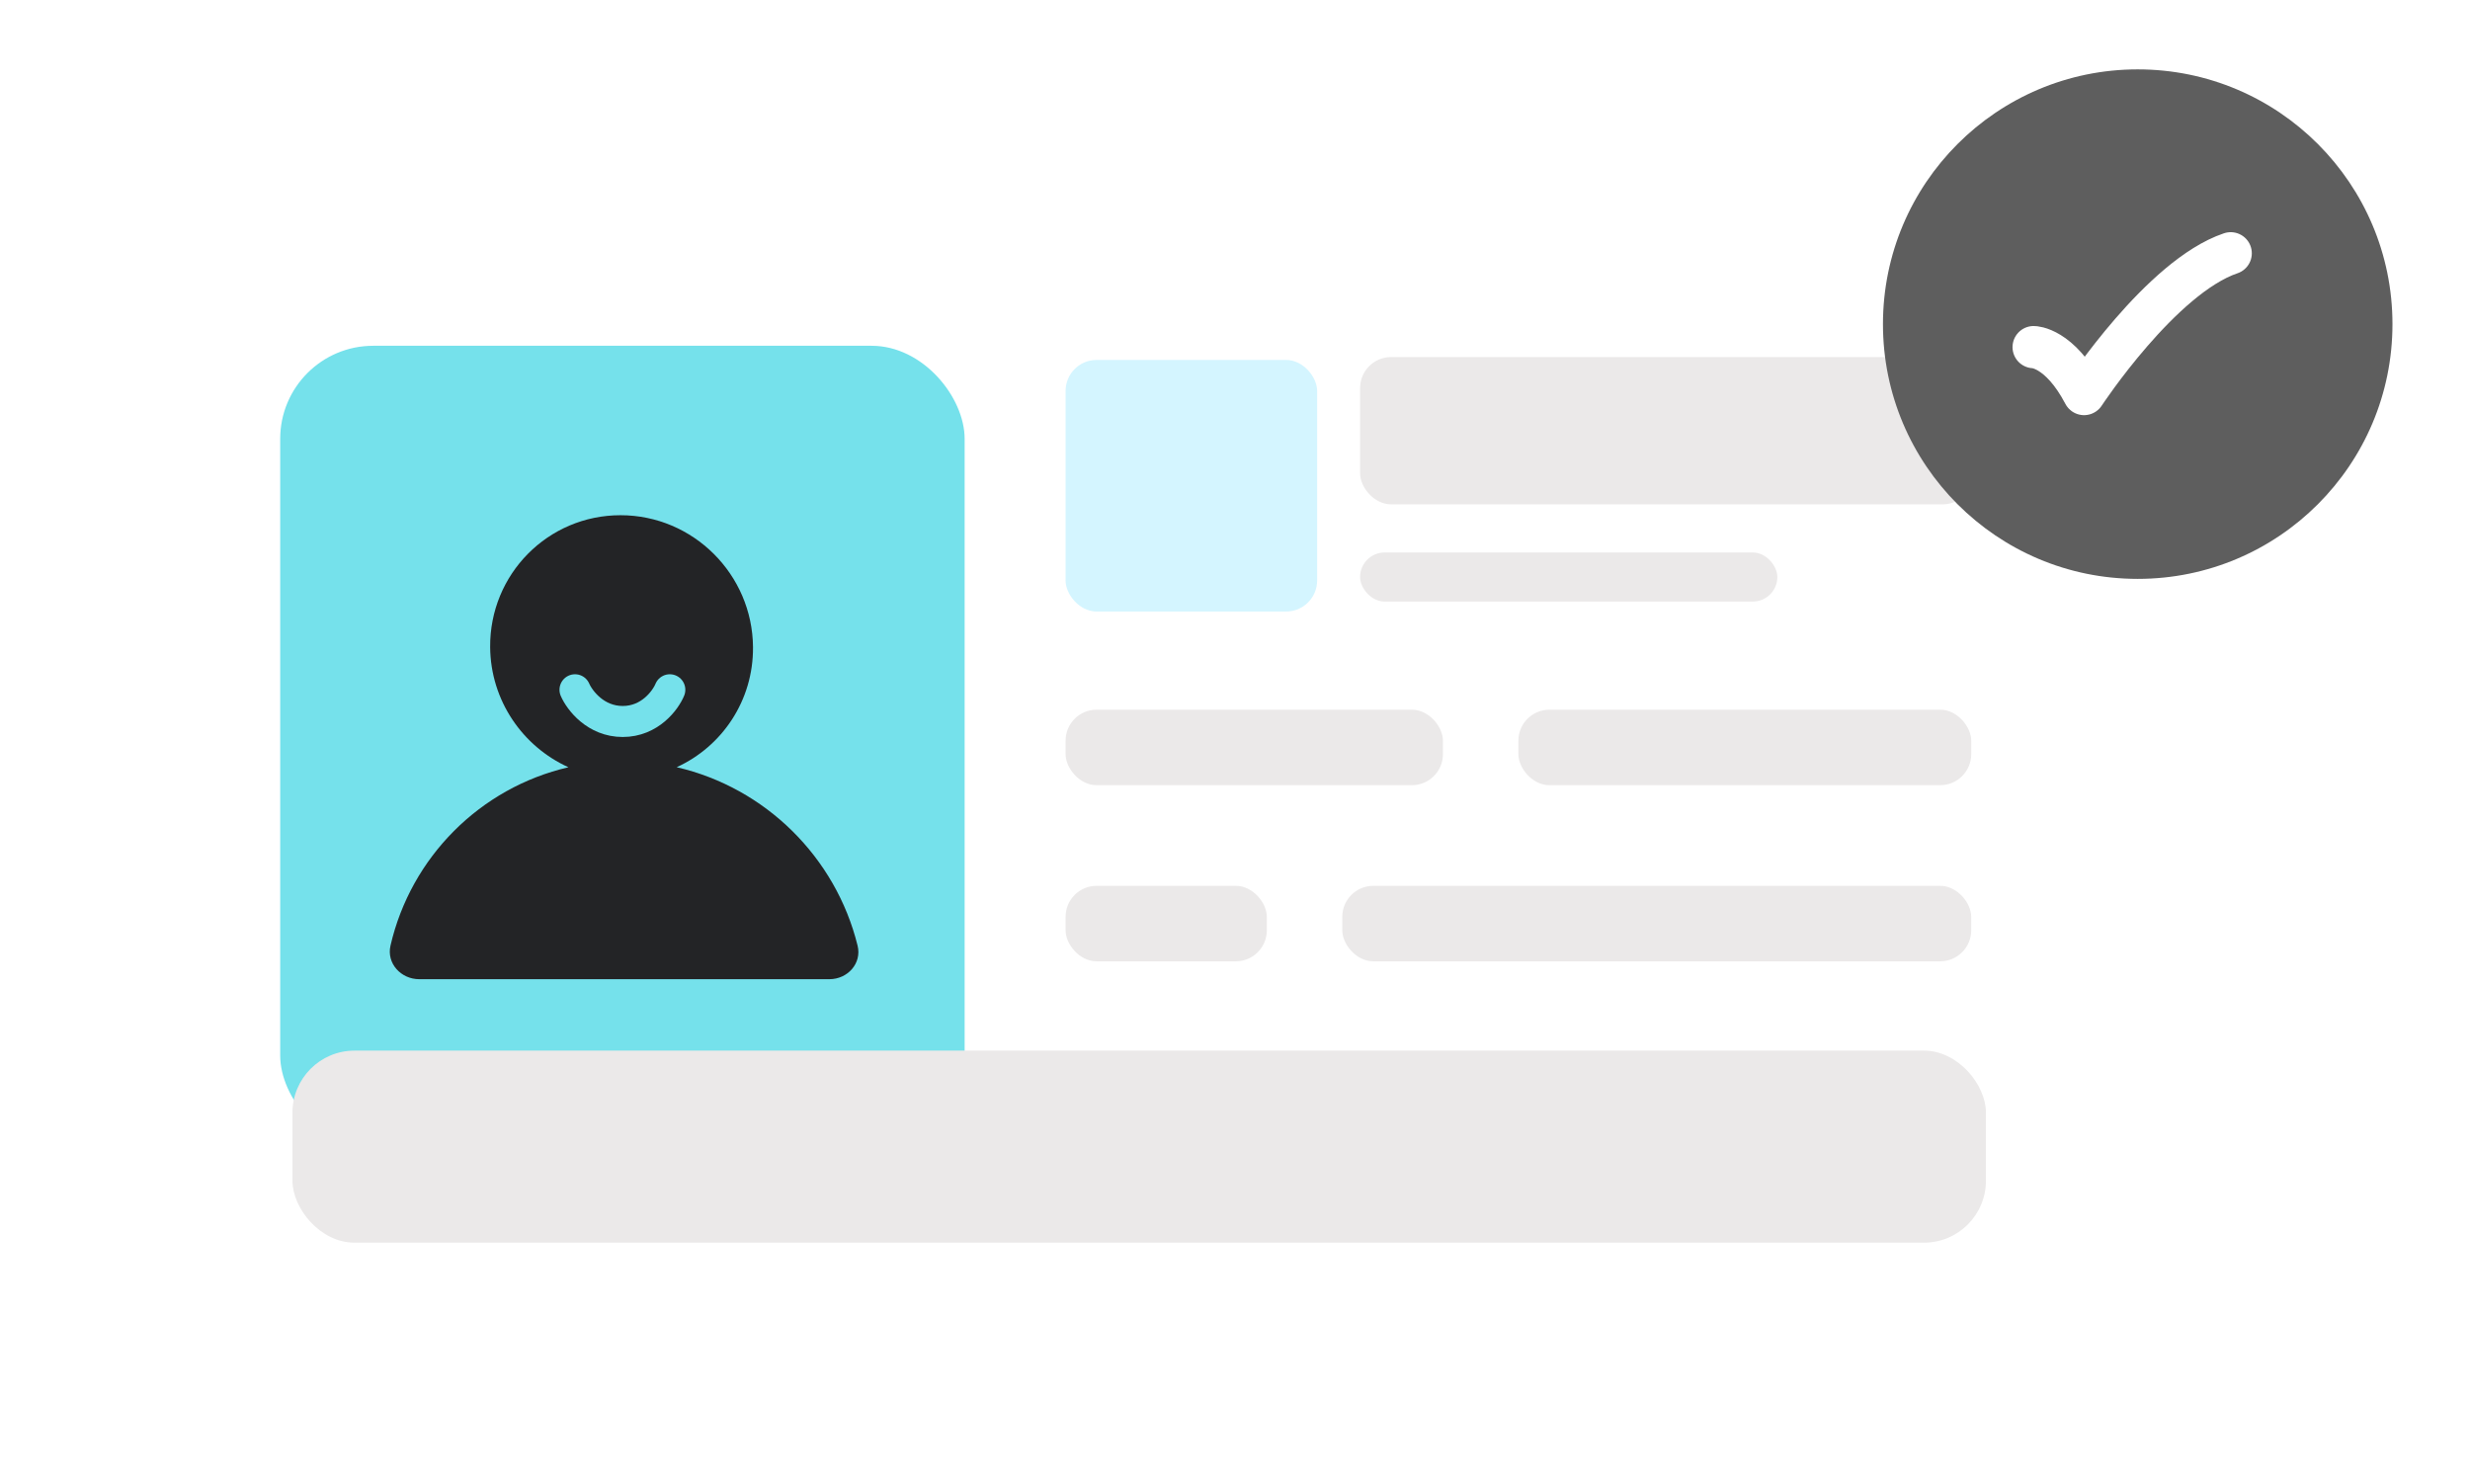 <svg width="223" height="134" viewBox="0 0 223 134" fill="none" xmlns="http://www.w3.org/2000/svg">
<g filter="url(#filter0_d_271_1540)">
<rect x="12" y="11.61" width="181.7" height="110.6" rx="11.203" fill="white"/>
<rect x="25.297" y="31.217" width="61.794" height="72.489" rx="8.402" fill="#75E1EB"/>
<path d="M67.984 58.422C68.023 63.246 65.191 67.395 61.094 69.264C69.101 71.118 75.454 77.382 77.426 85.373C77.822 86.978 76.526 88.404 74.877 88.404H37.853C36.203 88.404 34.884 86.977 35.255 85.372C37.1 77.385 43.349 71.118 51.321 69.269C47.193 67.4 44.292 63.251 44.253 58.427C44.199 51.848 49.467 46.515 56.021 46.515C62.574 46.515 67.93 51.848 67.984 58.422Z" fill="#232426"/>
<path d="M51.913 62.274C52.329 63.228 53.773 65.137 56.221 65.137C58.67 65.137 60.076 63.228 60.473 62.274" stroke="#75E1EB" stroke-width="2.801" stroke-linecap="round"/>
<rect opacity="0.8" x="96.204" y="32.497" width="22.712" height="22.712" rx="2.801" fill="#C9F2FF"/>
<rect x="122.794" y="49.878" width="37.67" height="4.432" rx="2.216" fill="#EBE9E9"/>
<rect x="122.794" y="32.237" width="55.396" height="13.295" rx="2.801" fill="#EBE9E9"/>
<rect x="96.204" y="64.073" width="34.069" height="6.814" rx="2.801" fill="#EBE9E9"/>
<rect x="137.086" y="64.073" width="40.883" height="6.814" rx="2.801" fill="#EBE9E9"/>
<rect x="96.204" y="79.975" width="18.17" height="6.814" rx="2.801" fill="#EBE9E9"/>
<rect x="121.186" y="79.975" width="56.781" height="6.814" rx="2.801" fill="#EBE9E9"/>
<rect x="96.204" y="95.873" width="81.765" height="6.814" rx="2.801" fill="#EBE9E9"/>
<rect x="26.404" y="94.852" width="152.894" height="17.341" rx="5.602" fill="#EBE9E9"/>
</g>
<circle cx="193" cy="29.263" r="23" fill="#5E5E5E"/>
<path d="M183.604 31.339C183.604 31.339 185.933 31.339 188.157 35.575C188.157 35.575 195.117 24.985 201.396 22.867" stroke="white" stroke-width="3.812" stroke-linecap="round" stroke-linejoin="round"/>
<defs>
<filter id="filter0_d_271_1540" x="0.5" y="0.11" width="204.7" height="133.6" filterUnits="userSpaceOnUse" color-interpolation-filters="sRGB">
<feFlood flood-opacity="0" result="BackgroundImageFix"/>
<feColorMatrix in="SourceAlpha" type="matrix" values="0 0 0 0 0 0 0 0 0 0 0 0 0 0 0 0 0 0 127 0" result="hardAlpha"/>
<feOffset/>
<feGaussianBlur stdDeviation="5.75"/>
<feComposite in2="hardAlpha" operator="out"/>
<feColorMatrix type="matrix" values="0 0 0 0 0 0 0 0 0 0 0 0 0 0 0 0 0 0 0.06 0"/>
<feBlend mode="normal" in2="BackgroundImageFix" result="effect1_dropShadow_271_1540"/>
<feBlend mode="normal" in="SourceGraphic" in2="effect1_dropShadow_271_1540" result="shape"/>
</filter>
</defs>
</svg>
